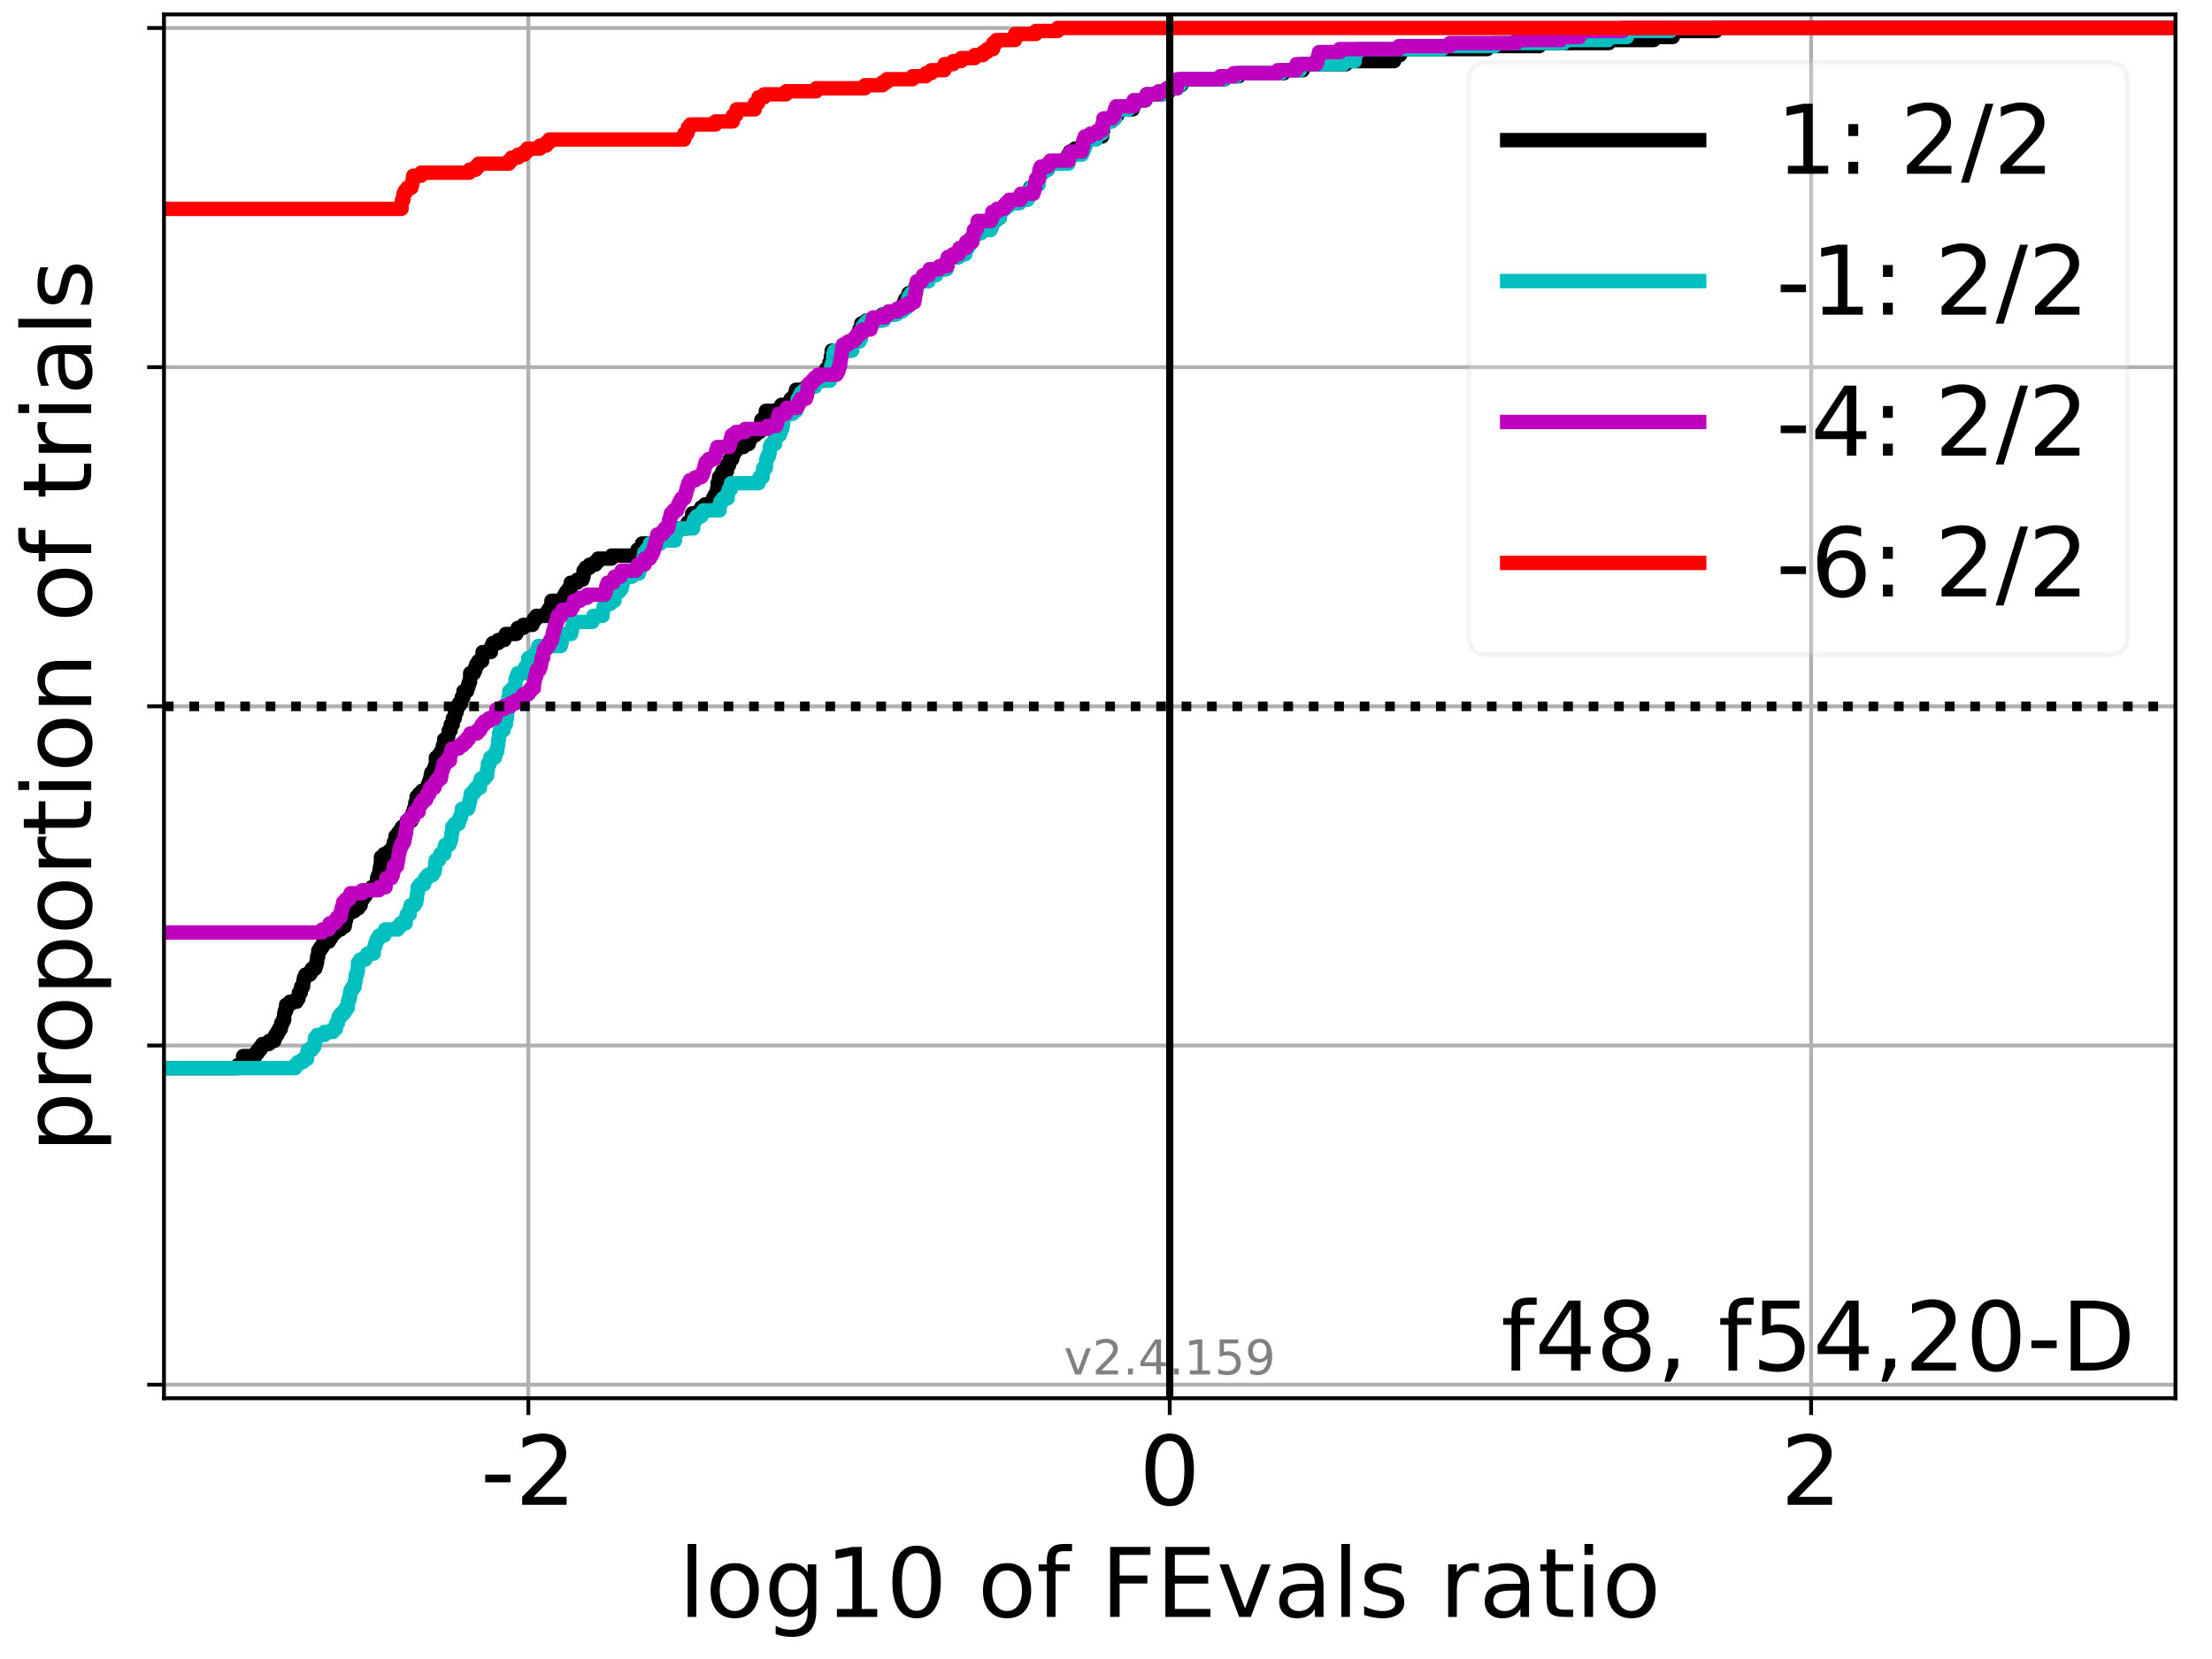 <?xml version="1.0" encoding="utf-8" standalone="no"?>
<!DOCTYPE svg PUBLIC "-//W3C//DTD SVG 1.1//EN"
  "http://www.w3.org/Graphics/SVG/1.1/DTD/svg11.dtd">
<!-- Created with matplotlib (https://matplotlib.org/) -->
<svg height="345.6pt" version="1.1" viewBox="0 0 460.8 345.6" width="460.8pt" xmlns="http://www.w3.org/2000/svg" xmlns:xlink="http://www.w3.org/1999/xlink">
 <defs>
  <style type="text/css">*{stroke-linecap:butt;stroke-linejoin:round;}</style>
 </defs>
 <g id="figure_1">
  <g id="patch_1">
   <path d="M 0 345.6 
L 460.8 345.6 
L 460.8 0 
L 0 0 
z
" style="fill:#ffffff;"/>
  </g>
  <g id="axes_1">
   <g id="patch_2">
    <path d="M 34.16 291.28 
L 453.192 291.28 
L 453.192 3 
L 34.16 3 
z
" style="fill:#ffffff;"/>
   </g>
   <g id="matplotlib.axis_1">
    <g id="xtick_1">
     <g id="line2d_1">
      <path clip-path="url(#p5f2a318819)" d="M 110.066 291.28 
L 110.066 3 
" style="fill:none;stroke:#b0b0b0;stroke-linecap:square;stroke-width:0.8;"/>
     </g>
     <g id="line2d_2">
      <defs>
       <path d="M 0 0 
L 0 3.5 
" id="m18c952c5c5" style="stroke:#000000;stroke-width:0.8;"/>
      </defs>
      <g>
       <use style="stroke:#000000;stroke-width:0.8;" x="110.066" xlink:href="#m18c952c5c5" y="291.28"/>
      </g>
     </g>
     <g id="text_1">
      <!-- -2 -->
      <g transform="translate(100.096 313.477)scale(0.2 -0.2)">
       <defs>
        <path d="M 4.891 31.391 
L 31.203 31.391 
L 31.203 23.391 
L 4.891 23.391 
z
" id="DejaVuSans-45"/>
        <path d="M 19.188 8.297 
L 53.609 8.297 
L 53.609 0 
L 7.328 0 
L 7.328 8.297 
Q 12.938 14.109 22.625 23.891 
Q 32.328 33.688 34.812 36.531 
Q 39.547 41.844 41.422 45.531 
Q 43.312 49.219 43.312 52.781 
Q 43.312 58.594 39.234 62.25 
Q 35.156 65.922 28.609 65.922 
Q 23.969 65.922 18.812 64.312 
Q 13.672 62.703 7.812 59.422 
L 7.812 69.391 
Q 13.766 71.781 18.938 73 
Q 24.125 74.219 28.422 74.219 
Q 39.75 74.219 46.484 68.547 
Q 53.219 62.891 53.219 53.422 
Q 53.219 48.922 51.531 44.891 
Q 49.859 40.875 45.406 35.406 
Q 44.188 33.984 37.641 27.219 
Q 31.109 20.453 19.188 8.297 
z
" id="DejaVuSans-50"/>
       </defs>
       <use xlink:href="#DejaVuSans-45"/>
       <use x="36.084" xlink:href="#DejaVuSans-50"/>
      </g>
     </g>
    </g>
    <g id="xtick_2">
     <g id="line2d_3">
      <path clip-path="url(#p5f2a318819)" d="M 243.676 291.28 
L 243.676 3 
" style="fill:none;stroke:#b0b0b0;stroke-linecap:square;stroke-width:0.8;"/>
     </g>
     <g id="line2d_4">
      <g>
       <use style="stroke:#000000;stroke-width:0.8;" x="243.676" xlink:href="#m18c952c5c5" y="291.28"/>
      </g>
     </g>
     <g id="text_2">
      <!-- 0 -->
      <g transform="translate(237.314 313.477)scale(0.2 -0.2)">
       <defs>
        <path d="M 31.781 66.406 
Q 24.172 66.406 20.328 58.906 
Q 16.5 51.422 16.5 36.375 
Q 16.5 21.391 20.328 13.891 
Q 24.172 6.391 31.781 6.391 
Q 39.453 6.391 43.281 13.891 
Q 47.125 21.391 47.125 36.375 
Q 47.125 51.422 43.281 58.906 
Q 39.453 66.406 31.781 66.406 
z
M 31.781 74.219 
Q 44.047 74.219 50.516 64.516 
Q 56.984 54.828 56.984 36.375 
Q 56.984 17.969 50.516 8.266 
Q 44.047 -1.422 31.781 -1.422 
Q 19.531 -1.422 13.062 8.266 
Q 6.594 17.969 6.594 36.375 
Q 6.594 54.828 13.062 64.516 
Q 19.531 74.219 31.781 74.219 
z
" id="DejaVuSans-48"/>
       </defs>
       <use xlink:href="#DejaVuSans-48"/>
      </g>
     </g>
    </g>
    <g id="xtick_3">
     <g id="line2d_5">
      <path clip-path="url(#p5f2a318819)" d="M 377.286 291.28 
L 377.286 3 
" style="fill:none;stroke:#b0b0b0;stroke-linecap:square;stroke-width:0.8;"/>
     </g>
     <g id="line2d_6">
      <g>
       <use style="stroke:#000000;stroke-width:0.8;" x="377.286" xlink:href="#m18c952c5c5" y="291.28"/>
      </g>
     </g>
     <g id="text_3">
      <!-- 2 -->
      <g transform="translate(370.923 313.477)scale(0.2 -0.2)">
       <use xlink:href="#DejaVuSans-50"/>
      </g>
     </g>
    </g>
    <g id="text_4">
     <!-- log10 of FEvals ratio -->
     <g transform="translate(141.371 336.833)scale(0.2 -0.2)">
      <defs>
       <path d="M 9.422 75.984 
L 18.406 75.984 
L 18.406 0 
L 9.422 0 
z
" id="DejaVuSans-108"/>
       <path d="M 30.609 48.391 
Q 23.391 48.391 19.188 42.75 
Q 14.984 37.109 14.984 27.297 
Q 14.984 17.484 19.156 11.844 
Q 23.344 6.203 30.609 6.203 
Q 37.797 6.203 41.984 11.859 
Q 46.188 17.531 46.188 27.297 
Q 46.188 37.016 41.984 42.703 
Q 37.797 48.391 30.609 48.391 
z
M 30.609 56 
Q 42.328 56 49.016 48.375 
Q 55.719 40.766 55.719 27.297 
Q 55.719 13.875 49.016 6.219 
Q 42.328 -1.422 30.609 -1.422 
Q 18.844 -1.422 12.172 6.219 
Q 5.516 13.875 5.516 27.297 
Q 5.516 40.766 12.172 48.375 
Q 18.844 56 30.609 56 
z
" id="DejaVuSans-111"/>
       <path d="M 45.406 27.984 
Q 45.406 37.75 41.375 43.109 
Q 37.359 48.484 30.078 48.484 
Q 22.859 48.484 18.828 43.109 
Q 14.797 37.75 14.797 27.984 
Q 14.797 18.266 18.828 12.891 
Q 22.859 7.516 30.078 7.516 
Q 37.359 7.516 41.375 12.891 
Q 45.406 18.266 45.406 27.984 
z
M 54.391 6.781 
Q 54.391 -7.172 48.188 -13.984 
Q 42 -20.797 29.203 -20.797 
Q 24.469 -20.797 20.266 -20.094 
Q 16.062 -19.391 12.109 -17.922 
L 12.109 -9.188 
Q 16.062 -11.328 19.922 -12.344 
Q 23.781 -13.375 27.781 -13.375 
Q 36.625 -13.375 41.016 -8.766 
Q 45.406 -4.156 45.406 5.172 
L 45.406 9.625 
Q 42.625 4.781 38.281 2.391 
Q 33.938 0 27.875 0 
Q 17.828 0 11.672 7.656 
Q 5.516 15.328 5.516 27.984 
Q 5.516 40.672 11.672 48.328 
Q 17.828 56 27.875 56 
Q 33.938 56 38.281 53.609 
Q 42.625 51.219 45.406 46.391 
L 45.406 54.688 
L 54.391 54.688 
z
" id="DejaVuSans-103"/>
       <path d="M 12.406 8.297 
L 28.516 8.297 
L 28.516 63.922 
L 10.984 60.406 
L 10.984 69.391 
L 28.422 72.906 
L 38.281 72.906 
L 38.281 8.297 
L 54.391 8.297 
L 54.391 0 
L 12.406 0 
z
" id="DejaVuSans-49"/>
       <path id="DejaVuSans-32"/>
       <path d="M 37.109 75.984 
L 37.109 68.5 
L 28.516 68.5 
Q 23.688 68.5 21.797 66.547 
Q 19.922 64.594 19.922 59.516 
L 19.922 54.688 
L 34.719 54.688 
L 34.719 47.703 
L 19.922 47.703 
L 19.922 0 
L 10.891 0 
L 10.891 47.703 
L 2.297 47.703 
L 2.297 54.688 
L 10.891 54.688 
L 10.891 58.5 
Q 10.891 67.625 15.141 71.797 
Q 19.391 75.984 28.609 75.984 
z
" id="DejaVuSans-102"/>
       <path d="M 9.812 72.906 
L 51.703 72.906 
L 51.703 64.594 
L 19.672 64.594 
L 19.672 43.109 
L 48.578 43.109 
L 48.578 34.812 
L 19.672 34.812 
L 19.672 0 
L 9.812 0 
z
" id="DejaVuSans-70"/>
       <path d="M 9.812 72.906 
L 55.906 72.906 
L 55.906 64.594 
L 19.672 64.594 
L 19.672 43.016 
L 54.391 43.016 
L 54.391 34.719 
L 19.672 34.719 
L 19.672 8.297 
L 56.781 8.297 
L 56.781 0 
L 9.812 0 
z
" id="DejaVuSans-69"/>
       <path d="M 2.984 54.688 
L 12.5 54.688 
L 29.594 8.797 
L 46.688 54.688 
L 56.203 54.688 
L 35.688 0 
L 23.484 0 
z
" id="DejaVuSans-118"/>
       <path d="M 34.281 27.484 
Q 23.391 27.484 19.188 25 
Q 14.984 22.516 14.984 16.5 
Q 14.984 11.719 18.141 8.906 
Q 21.297 6.109 26.703 6.109 
Q 34.188 6.109 38.703 11.406 
Q 43.219 16.703 43.219 25.484 
L 43.219 27.484 
z
M 52.203 31.203 
L 52.203 0 
L 43.219 0 
L 43.219 8.297 
Q 40.141 3.328 35.547 0.953 
Q 30.953 -1.422 24.312 -1.422 
Q 15.922 -1.422 10.953 3.297 
Q 6 8.016 6 15.922 
Q 6 25.141 12.172 29.828 
Q 18.359 34.516 30.609 34.516 
L 43.219 34.516 
L 43.219 35.406 
Q 43.219 41.609 39.141 45 
Q 35.062 48.391 27.688 48.391 
Q 23 48.391 18.547 47.266 
Q 14.109 46.141 10.016 43.891 
L 10.016 52.203 
Q 14.938 54.109 19.578 55.047 
Q 24.219 56 28.609 56 
Q 40.484 56 46.344 49.844 
Q 52.203 43.703 52.203 31.203 
z
" id="DejaVuSans-97"/>
       <path d="M 44.281 53.078 
L 44.281 44.578 
Q 40.484 46.531 36.375 47.5 
Q 32.281 48.484 27.875 48.484 
Q 21.188 48.484 17.844 46.438 
Q 14.5 44.391 14.5 40.281 
Q 14.5 37.156 16.891 35.375 
Q 19.281 33.594 26.516 31.984 
L 29.594 31.297 
Q 39.156 29.25 43.188 25.516 
Q 47.219 21.781 47.219 15.094 
Q 47.219 7.469 41.188 3.016 
Q 35.156 -1.422 24.609 -1.422 
Q 20.219 -1.422 15.453 -0.562 
Q 10.688 0.297 5.422 2 
L 5.422 11.281 
Q 10.406 8.688 15.234 7.391 
Q 20.062 6.109 24.812 6.109 
Q 31.156 6.109 34.562 8.281 
Q 37.984 10.453 37.984 14.406 
Q 37.984 18.062 35.516 20.016 
Q 33.062 21.969 24.703 23.781 
L 21.578 24.516 
Q 13.234 26.266 9.516 29.906 
Q 5.812 33.547 5.812 39.891 
Q 5.812 47.609 11.281 51.797 
Q 16.75 56 26.812 56 
Q 31.781 56 36.172 55.266 
Q 40.578 54.547 44.281 53.078 
z
" id="DejaVuSans-115"/>
       <path d="M 41.109 46.297 
Q 39.594 47.172 37.812 47.578 
Q 36.031 48 33.891 48 
Q 26.266 48 22.188 43.047 
Q 18.109 38.094 18.109 28.812 
L 18.109 0 
L 9.078 0 
L 9.078 54.688 
L 18.109 54.688 
L 18.109 46.188 
Q 20.953 51.172 25.484 53.578 
Q 30.031 56 36.531 56 
Q 37.453 56 38.578 55.875 
Q 39.703 55.766 41.062 55.516 
z
" id="DejaVuSans-114"/>
       <path d="M 18.312 70.219 
L 18.312 54.688 
L 36.812 54.688 
L 36.812 47.703 
L 18.312 47.703 
L 18.312 18.016 
Q 18.312 11.328 20.141 9.422 
Q 21.969 7.516 27.594 7.516 
L 36.812 7.516 
L 36.812 0 
L 27.594 0 
Q 17.188 0 13.234 3.875 
Q 9.281 7.766 9.281 18.016 
L 9.281 47.703 
L 2.688 47.703 
L 2.688 54.688 
L 9.281 54.688 
L 9.281 70.219 
z
" id="DejaVuSans-116"/>
       <path d="M 9.422 54.688 
L 18.406 54.688 
L 18.406 0 
L 9.422 0 
z
M 9.422 75.984 
L 18.406 75.984 
L 18.406 64.594 
L 9.422 64.594 
z
" id="DejaVuSans-105"/>
      </defs>
      <use xlink:href="#DejaVuSans-108"/>
      <use x="27.783" xlink:href="#DejaVuSans-111"/>
      <use x="88.965" xlink:href="#DejaVuSans-103"/>
      <use x="152.441" xlink:href="#DejaVuSans-49"/>
      <use x="216.064" xlink:href="#DejaVuSans-48"/>
      <use x="279.688" xlink:href="#DejaVuSans-32"/>
      <use x="311.475" xlink:href="#DejaVuSans-111"/>
      <use x="372.656" xlink:href="#DejaVuSans-102"/>
      <use x="407.861" xlink:href="#DejaVuSans-32"/>
      <use x="439.648" xlink:href="#DejaVuSans-70"/>
      <use x="497.168" xlink:href="#DejaVuSans-69"/>
      <use x="560.352" xlink:href="#DejaVuSans-118"/>
      <use x="619.531" xlink:href="#DejaVuSans-97"/>
      <use x="680.811" xlink:href="#DejaVuSans-108"/>
      <use x="708.594" xlink:href="#DejaVuSans-115"/>
      <use x="760.693" xlink:href="#DejaVuSans-32"/>
      <use x="792.48" xlink:href="#DejaVuSans-114"/>
      <use x="833.594" xlink:href="#DejaVuSans-97"/>
      <use x="894.873" xlink:href="#DejaVuSans-116"/>
      <use x="934.082" xlink:href="#DejaVuSans-105"/>
      <use x="961.865" xlink:href="#DejaVuSans-111"/>
     </g>
    </g>
   </g>
   <g id="matplotlib.axis_2">
    <g id="ytick_1">
     <g id="line2d_7">
      <path clip-path="url(#p5f2a318819)" d="M 34.16 288.454 
L 453.192 288.454 
" style="fill:none;stroke:#b0b0b0;stroke-linecap:square;stroke-width:0.8;"/>
     </g>
     <g id="line2d_8">
      <defs>
       <path d="M 0 0 
L -3.5 0 
" id="m22d2d69d97" style="stroke:#000000;stroke-width:0.8;"/>
      </defs>
      <g>
       <use style="stroke:#000000;stroke-width:0.8;" x="34.16" xlink:href="#m22d2d69d97" y="288.454"/>
      </g>
     </g>
    </g>
    <g id="ytick_2">
     <g id="line2d_9">
      <path clip-path="url(#p5f2a318819)" d="M 34.16 217.797 
L 453.192 217.797 
" style="fill:none;stroke:#b0b0b0;stroke-linecap:square;stroke-width:0.8;"/>
     </g>
     <g id="line2d_10">
      <g>
       <use style="stroke:#000000;stroke-width:0.8;" x="34.16" xlink:href="#m22d2d69d97" y="217.797"/>
      </g>
     </g>
    </g>
    <g id="ytick_3">
     <g id="line2d_11">
      <path clip-path="url(#p5f2a318819)" d="M 34.16 147.14 
L 453.192 147.14 
" style="fill:none;stroke:#b0b0b0;stroke-linecap:square;stroke-width:0.8;"/>
     </g>
     <g id="line2d_12">
      <g>
       <use style="stroke:#000000;stroke-width:0.8;" x="34.16" xlink:href="#m22d2d69d97" y="147.14"/>
      </g>
     </g>
    </g>
    <g id="ytick_4">
     <g id="line2d_13">
      <path clip-path="url(#p5f2a318819)" d="M 34.16 76.483 
L 453.192 76.483 
" style="fill:none;stroke:#b0b0b0;stroke-linecap:square;stroke-width:0.8;"/>
     </g>
     <g id="line2d_14">
      <g>
       <use style="stroke:#000000;stroke-width:0.8;" x="34.16" xlink:href="#m22d2d69d97" y="76.483"/>
      </g>
     </g>
    </g>
    <g id="ytick_5">
     <g id="line2d_15">
      <path clip-path="url(#p5f2a318819)" d="M 34.16 5.826 
L 453.192 5.826 
" style="fill:none;stroke:#b0b0b0;stroke-linecap:square;stroke-width:0.8;"/>
     </g>
     <g id="line2d_16">
      <g>
       <use style="stroke:#000000;stroke-width:0.8;" x="34.16" xlink:href="#m22d2d69d97" y="5.826"/>
      </g>
     </g>
    </g>
    <g id="text_5">
     <!-- proportion of trials -->
     <g transform="translate(19.001 240.146)rotate(-90)scale(0.2 -0.2)">
      <defs>
       <path d="M 18.109 8.203 
L 18.109 -20.797 
L 9.078 -20.797 
L 9.078 54.688 
L 18.109 54.688 
L 18.109 46.391 
Q 20.953 51.266 25.266 53.625 
Q 29.594 56 35.594 56 
Q 45.562 56 51.781 48.094 
Q 58.016 40.188 58.016 27.297 
Q 58.016 14.406 51.781 6.484 
Q 45.562 -1.422 35.594 -1.422 
Q 29.594 -1.422 25.266 0.953 
Q 20.953 3.328 18.109 8.203 
z
M 48.688 27.297 
Q 48.688 37.203 44.609 42.844 
Q 40.531 48.484 33.406 48.484 
Q 26.266 48.484 22.188 42.844 
Q 18.109 37.203 18.109 27.297 
Q 18.109 17.391 22.188 11.75 
Q 26.266 6.109 33.406 6.109 
Q 40.531 6.109 44.609 11.75 
Q 48.688 17.391 48.688 27.297 
z
" id="DejaVuSans-112"/>
       <path d="M 54.891 33.016 
L 54.891 0 
L 45.906 0 
L 45.906 32.719 
Q 45.906 40.484 42.875 44.328 
Q 39.844 48.188 33.797 48.188 
Q 26.516 48.188 22.312 43.547 
Q 18.109 38.922 18.109 30.906 
L 18.109 0 
L 9.078 0 
L 9.078 54.688 
L 18.109 54.688 
L 18.109 46.188 
Q 21.344 51.125 25.703 53.562 
Q 30.078 56 35.797 56 
Q 45.219 56 50.047 50.172 
Q 54.891 44.344 54.891 33.016 
z
" id="DejaVuSans-110"/>
      </defs>
      <use xlink:href="#DejaVuSans-112"/>
      <use x="63.477" xlink:href="#DejaVuSans-114"/>
      <use x="102.34" xlink:href="#DejaVuSans-111"/>
      <use x="163.521" xlink:href="#DejaVuSans-112"/>
      <use x="226.998" xlink:href="#DejaVuSans-111"/>
      <use x="288.18" xlink:href="#DejaVuSans-114"/>
      <use x="329.293" xlink:href="#DejaVuSans-116"/>
      <use x="368.502" xlink:href="#DejaVuSans-105"/>
      <use x="396.285" xlink:href="#DejaVuSans-111"/>
      <use x="457.467" xlink:href="#DejaVuSans-110"/>
      <use x="520.846" xlink:href="#DejaVuSans-32"/>
      <use x="552.633" xlink:href="#DejaVuSans-111"/>
      <use x="613.814" xlink:href="#DejaVuSans-102"/>
      <use x="649.02" xlink:href="#DejaVuSans-32"/>
      <use x="680.807" xlink:href="#DejaVuSans-116"/>
      <use x="720.016" xlink:href="#DejaVuSans-114"/>
      <use x="761.129" xlink:href="#DejaVuSans-105"/>
      <use x="788.912" xlink:href="#DejaVuSans-97"/>
      <use x="850.191" xlink:href="#DejaVuSans-108"/>
      <use x="877.975" xlink:href="#DejaVuSans-115"/>
     </g>
    </g>
   </g>
   <g id="line2d_17">
    <path clip-path="url(#p5f2a318819)" d="M 34.16 222.507 
L 49.556 222.507 
L 49.556 221.879 
L 50.382 221.879 
L 50.382 221.251 
L 50.651 221.251 
L 50.651 219.995 
L 53.221 219.995 
L 53.221 219.367 
L 53.708 219.367 
L 53.708 218.739 
L 54.188 218.739 
L 54.188 218.111 
L 54.66 218.111 
L 54.66 217.483 
L 56.031 217.483 
L 56.031 216.855 
L 57.125 216.855 
L 57.125 216.227 
L 57.34 216.227 
L 57.34 215.599 
L 57.763 215.599 
L 57.763 214.971 
L 58.101 214.971 
L 58.101 214.343 
L 58.503 214.343 
L 58.592 213.086 
L 58.926 213.086 
L 58.926 212.458 
L 59.196 212.458 
L 59.196 211.202 
L 59.328 211.202 
L 59.328 210.574 
L 59.597 210.574 
L 59.597 209.318 
L 60.375 209.318 
L 60.375 208.69 
L 61.765 208.69 
L 61.765 208.062 
L 62.167 208.062 
L 62.253 206.806 
L 62.654 206.806 
L 62.732 205.55 
L 63.134 205.55 
L 63.204 204.294 
L 63.335 204.294 
L 63.335 203.665 
L 63.606 203.665 
L 63.606 203.037 
L 64.575 203.037 
L 64.575 202.409 
L 64.977 202.409 
L 64.977 201.781 
L 65.67 201.781 
L 65.67 201.153 
L 65.884 201.153 
L 65.884 200.525 
L 66.048 200.525 
L 66.072 199.269 
L 66.286 199.269 
L 66.307 198.013 
L 66.709 198.013 
L 66.709 197.385 
L 67.136 197.385 
L 67.136 196.757 
L 67.538 196.757 
L 67.538 196.129 
L 68.529 196.129 
L 68.529 195.501 
L 68.919 195.501 
L 68.919 194.873 
L 69.321 194.873 
L 69.321 194.245 
L 69.966 194.245 
L 69.966 193.617 
L 70.981 193.617 
L 70.981 192.988 
L 71.806 192.988 
L 71.894 191.732 
L 72.076 191.732 
L 72.076 190.476 
L 72.679 190.476 
L 72.679 189.848 
L 73.777 189.848 
L 73.777 189.22 
L 74.645 189.22 
L 74.645 188.592 
L 75.133 188.592 
L 75.161 187.336 
L 75.612 187.336 
L 75.612 186.708 
L 76.084 186.708 
L 76.084 186.08 
L 76.49 186.08 
L 76.49 185.452 
L 77.455 185.452 
L 77.455 184.824 
L 78.257 184.824 
L 78.257 184.196 
L 78.525 184.196 
L 78.55 182.939 
L 78.764 182.939 
L 78.764 182.311 
L 78.972 182.311 
L 79.082 181.055 
L 79.188 181.055 
L 79.188 180.427 
L 79.352 180.427 
L 79.361 178.543 
L 80.017 178.543 
L 80.017 177.915 
L 81.034 177.915 
L 81.034 177.287 
L 81.8 177.287 
L 81.8 176.659 
L 81.921 176.659 
L 81.921 176.031 
L 82.074 176.031 
L 82.074 175.403 
L 82.336 175.403 
L 82.409 174.147 
L 82.888 174.147 
L 82.888 173.519 
L 83.36 173.519 
L 83.36 172.891 
L 83.747 172.891 
L 83.747 172.262 
L 84.555 172.262 
L 84.555 171.634 
L 84.731 171.634 
L 84.731 171.006 
L 85.694 171.006 
L 85.694 170.378 
L 85.826 170.378 
L 85.826 169.75 
L 86.04 169.75 
L 86.04 169.122 
L 86.228 169.122 
L 86.228 168.494 
L 86.464 168.494 
L 86.519 167.238 
L 86.789 167.238 
L 86.789 165.982 
L 87.293 165.982 
L 87.293 165.354 
L 87.92 165.354 
L 87.92 164.726 
L 89.076 164.726 
L 89.119 163.47 
L 89.358 163.47 
L 89.358 162.842 
L 89.593 162.842 
L 89.593 162.213 
L 89.712 162.213 
L 89.712 161.585 
L 89.846 161.585 
L 89.846 160.957 
L 90.325 160.957 
L 90.325 160.329 
L 90.537 160.329 
L 90.537 159.701 
L 90.797 159.701 
L 90.807 157.817 
L 91.44 157.817 
L 91.44 157.189 
L 91.832 157.189 
L 91.832 156.561 
L 92.168 156.561 
L 92.265 155.305 
L 92.535 155.305 
L 92.535 154.049 
L 93.263 154.049 
L 93.263 153.421 
L 93.376 153.421 
L 93.477 152.164 
L 93.863 152.164 
L 93.901 150.908 
L 94.313 150.908 
L 94.343 149.652 
L 94.73 149.652 
L 94.815 148.396 
L 95.104 148.396 
L 95.104 147.768 
L 95.234 147.768 
L 95.234 147.14 
L 95.592 147.14 
L 95.592 146.512 
L 96.071 146.512 
L 96.071 145.884 
L 96.186 145.884 
L 96.186 145.256 
L 96.513 145.256 
L 96.543 144 
L 97.281 144 
L 97.281 143.372 
L 97.495 143.372 
L 97.495 142.744 
L 97.678 142.744 
L 97.678 142.116 
L 97.914 142.116 
L 97.947 140.231 
L 98.747 140.231 
L 98.747 139.603 
L 99.009 139.603 
L 99.009 138.975 
L 99.223 138.975 
L 99.223 138.347 
L 99.647 138.347 
L 99.647 137.719 
L 100.429 137.719 
L 100.53 135.835 
L 102.259 135.835 
L 102.363 134.579 
L 102.653 134.579 
L 102.653 133.951 
L 103.793 133.951 
L 103.793 133.323 
L 105.076 133.323 
L 105.076 132.695 
L 105.367 132.695 
L 105.367 132.067 
L 107.557 132.067 
L 107.557 131.438 
L 107.848 131.438 
L 107.848 130.81 
L 109.005 130.81 
L 109.005 130.182 
L 110.922 130.182 
L 110.922 129.554 
L 111.212 129.554 
L 111.212 128.926 
L 111.719 128.926 
L 111.719 128.298 
L 113.786 128.298 
L 113.786 127.67 
L 114.2 127.67 
L 114.2 127.042 
L 114.611 127.042 
L 114.611 126.414 
L 114.881 126.414 
L 114.881 125.158 
L 117.45 125.158 
L 117.45 124.53 
L 117.564 124.53 
L 117.564 123.902 
L 117.938 123.902 
L 117.938 123.274 
L 118.418 123.274 
L 118.418 122.646 
L 118.847 122.646 
L 118.889 121.389 
L 120.26 121.389 
L 120.26 120.761 
L 121.355 120.761 
L 121.355 120.133 
L 121.56 120.133 
L 121.569 118.877 
L 121.993 118.877 
L 121.993 118.249 
L 122.822 118.249 
L 122.822 117.621 
L 124.041 117.621 
L 124.041 116.993 
L 124.605 116.993 
L 124.605 116.365 
L 127.406 116.365 
L 127.406 115.737 
L 132.501 115.737 
L 132.501 115.109 
L 132.814 115.109 
L 132.814 114.481 
L 133.733 114.481 
L 133.758 113.225 
L 137.127 113.225 
L 137.127 112.597 
L 139.132 112.597 
L 139.132 111.969 
L 139.445 111.969 
L 139.445 111.341 
L 140.364 111.341 
L 140.39 110.084 
L 142.943 110.084 
L 142.943 109.456 
L 143.256 109.456 
L 143.256 108.828 
L 144.17 108.828 
L 144.201 106.944 
L 145.671 106.944 
L 145.671 106.316 
L 146.073 106.316 
L 146.073 105.688 
L 146.883 105.688 
L 146.883 105.06 
L 148.392 105.06 
L 148.392 104.432 
L 148.527 104.432 
L 148.527 103.804 
L 148.84 103.804 
L 148.84 103.176 
L 149.217 103.176 
L 149.217 102.548 
L 149.365 102.548 
L 149.365 101.92 
L 149.487 101.92 
L 149.487 100.663 
L 149.759 100.663 
L 149.784 99.407 
L 150.2 99.407 
L 150.2 98.779 
L 150.513 98.779 
L 150.513 98.151 
L 151.432 98.151 
L 151.457 96.895 
L 151.888 96.895 
L 151.888 96.267 
L 152.056 96.267 
L 152.056 95.639 
L 152.544 95.639 
L 152.544 95.011 
L 152.729 95.011 
L 152.729 94.383 
L 153.023 94.383 
L 153.023 93.755 
L 153.495 93.755 
L 153.495 93.127 
L 154.866 93.127 
L 154.866 92.499 
L 155.961 92.499 
L 155.961 91.871 
L 156.175 91.871 
L 156.175 91.243 
L 156.598 91.243 
L 156.598 90.615 
L 157.427 90.615 
L 157.427 89.986 
L 158.285 89.986 
L 158.285 89.358 
L 158.519 89.358 
L 158.598 87.474 
L 159.21 87.474 
L 159.21 86.846 
L 159.517 86.846 
L 159.542 85.59 
L 162.33 85.59 
L 162.33 84.962 
L 162.771 84.962 
L 162.771 84.334 
L 164.4 84.334 
L 164.4 83.706 
L 164.713 83.706 
L 164.713 83.078 
L 165.632 83.078 
L 165.658 81.822 
L 165.827 81.822 
L 165.827 81.194 
L 167.914 81.194 
L 167.914 80.566 
L 169.403 80.566 
L 169.403 79.937 
L 169.587 79.937 
L 169.587 79.309 
L 171.529 79.309 
L 171.529 78.681 
L 171.82 78.681 
L 171.842 77.425 
L 172.133 77.425 
L 172.133 76.797 
L 172.761 76.797 
L 172.786 75.541 
L 173.052 75.541 
L 173.077 74.285 
L 173.214 74.285 
L 173.264 73.029 
L 177.232 73.029 
L 177.282 71.773 
L 177.672 71.773 
L 177.672 71.145 
L 178.172 71.145 
L 178.172 70.517 
L 178.485 70.517 
L 178.485 69.888 
L 178.797 69.888 
L 178.797 69.26 
L 179.01 69.26 
L 179.01 68.632 
L 179.404 68.632 
L 179.429 67.376 
L 180.47 67.376 
L 180.47 66.748 
L 183.787 66.748 
L 183.864 65.492 
L 186.6 65.492 
L 186.6 64.864 
L 187.675 64.864 
L 187.675 64.236 
L 188.013 64.236 
L 188.013 63.608 
L 188.326 63.608 
L 188.326 62.98 
L 188.555 62.98 
L 188.555 62.352 
L 189.245 62.352 
L 189.27 61.096 
L 190.555 61.096 
L 190.637 59.84 
L 190.916 59.84 
L 190.916 59.211 
L 191.206 59.211 
L 191.206 58.583 
L 193.231 58.583 
L 193.258 57.327 
L 194.671 57.327 
L 194.671 56.699 
L 194.931 56.699 
L 194.931 56.071 
L 197.042 56.071 
L 197.042 55.443 
L 197.187 55.443 
L 197.268 54.187 
L 197.558 54.187 
L 197.558 53.559 
L 199.577 53.559 
L 199.577 52.931 
L 200.998 52.931 
L 201.079 51.675 
L 201.356 51.675 
L 201.356 51.047 
L 201.799 51.047 
L 201.799 50.419 
L 202.09 50.419 
L 202.09 49.791 
L 202.626 49.791 
L 202.626 49.162 
L 203.016 49.162 
L 203.016 48.534 
L 204.299 48.534 
L 204.299 47.906 
L 206.209 47.906 
L 206.209 47.278 
L 206.581 47.278 
L 206.663 46.022 
L 207.4 46.022 
L 207.4 45.394 
L 208.254 45.394 
L 208.336 44.138 
L 208.442 44.138 
L 208.442 43.51 
L 209.132 43.51 
L 209.132 42.882 
L 210.02 42.882 
L 210.02 42.254 
L 212.384 42.254 
L 212.384 41.626 
L 213.336 41.626 
L 213.336 40.998 
L 213.649 40.998 
L 213.649 40.37 
L 214.569 40.37 
L 214.594 39.114 
L 215.603 39.114 
L 215.603 38.485 
L 216.26 38.485 
L 216.339 37.229 
L 216.421 37.229 
L 216.421 36.601 
L 216.551 36.601 
L 216.551 35.973 
L 217.276 35.973 
L 217.276 35.345 
L 218.283 35.345 
L 218.283 34.717 
L 218.499 34.717 
L 218.499 34.089 
L 221.243 34.089 
L 221.243 33.461 
L 222.455 33.461 
L 222.536 32.205 
L 222.903 32.205 
L 222.903 31.577 
L 223.957 31.577 
L 223.957 30.949 
L 225.361 30.949 
L 225.361 30.321 
L 225.628 30.321 
L 225.628 29.693 
L 225.919 29.693 
L 225.919 29.065 
L 226.438 29.065 
L 226.438 28.436 
L 229.583 28.436 
L 229.665 27.18 
L 229.803 27.18 
L 229.874 25.924 
L 229.955 25.924 
L 229.955 25.296 
L 231.477 25.296 
L 231.477 24.668 
L 232.271 24.668 
L 232.271 24.04 
L 232.723 24.04 
L 232.744 22.784 
L 235.962 22.784 
L 235.962 22.156 
L 236.226 22.156 
L 236.307 20.9 
L 238.605 20.9 
L 238.605 20.272 
L 238.896 20.272 
L 238.896 19.644 
L 242.112 19.644 
L 242.112 19.016 
L 243.607 19.016 
L 243.607 18.387 
L 245.248 18.387 
L 245.248 17.759 
L 246.067 17.759 
L 246.149 16.503 
L 255.089 16.503 
L 255.089 15.875 
L 258.068 15.875 
L 258.068 15.247 
L 267.435 15.247 
L 267.435 14.619 
L 271.391 14.619 
L 271.472 13.363 
L 280.413 13.363 
L 280.413 12.735 
L 290.41 12.735 
L 290.41 12.107 
L 290.723 12.107 
L 290.723 11.479 
L 291.642 11.479 
L 291.667 10.223 
L 309.797 10.223 
L 309.797 9.595 
L 320.68 9.595 
L 320.68 8.967 
L 335.141 8.967 
L 335.141 8.339 
L 344.509 8.339 
L 344.509 7.71 
L 348.464 7.71 
L 348.546 6.454 
L 357.486 6.454 
L 357.486 5.826 
L 453.192 5.826 
L 453.192 5.826 
" style="fill:none;stroke:#000000;stroke-linecap:square;stroke-width:3;"/>
   </g>
   <g id="line2d_18">
    <path clip-path="url(#p5f2a318819)" style="fill:none;stroke:#000000;stroke-linecap:square;stroke-width:3;"/>
   </g>
   <g id="line2d_19">
    <path clip-path="url(#p5f2a318819)" d="M 34.16 222.507 
L 61.483 222.507 
L 61.483 221.879 
L 62.032 221.879 
L 62.032 221.251 
L 63.1 221.251 
L 63.1 220.623 
L 63.961 220.623 
L 63.961 219.367 
L 64.13 219.367 
L 64.13 218.739 
L 64.962 218.739 
L 64.962 218.111 
L 65.449 218.111 
L 65.449 217.483 
L 65.61 217.483 
L 65.61 216.227 
L 66.087 216.227 
L 66.087 215.599 
L 67.622 215.599 
L 67.622 214.971 
L 69.364 214.971 
L 69.364 214.343 
L 69.979 214.343 
L 70.06 213.086 
L 70.411 213.086 
L 70.411 212.458 
L 70.528 212.458 
L 70.528 211.83 
L 70.96 211.83 
L 70.96 211.202 
L 71.596 211.202 
L 71.596 210.574 
L 72.028 210.574 
L 72.028 209.946 
L 72.457 209.946 
L 72.457 208.69 
L 72.626 208.69 
L 72.626 208.062 
L 72.889 208.062 
L 72.889 206.806 
L 73.058 206.806 
L 73.058 206.178 
L 73.457 206.178 
L 73.457 205.55 
L 73.89 205.55 
L 73.945 204.294 
L 74.106 204.294 
L 74.106 203.037 
L 74.377 203.037 
L 74.377 202.409 
L 74.538 202.409 
L 74.583 200.525 
L 75.015 200.525 
L 75.015 199.897 
L 76.118 199.897 
L 76.118 199.269 
L 76.551 199.269 
L 76.551 198.641 
L 77.859 198.641 
L 77.935 197.385 
L 78.106 197.385 
L 78.106 196.757 
L 78.292 196.757 
L 78.292 196.129 
L 78.555 196.129 
L 78.555 195.501 
L 78.988 195.501 
L 78.988 194.873 
L 80.085 194.873 
L 80.085 194.245 
L 80.244 194.245 
L 80.244 193.617 
L 82.883 193.617 
L 82.883 192.988 
L 83.432 192.988 
L 83.432 192.36 
L 84.501 192.36 
L 84.569 191.104 
L 84.74 191.104 
L 84.74 190.476 
L 85.362 190.476 
L 85.362 189.22 
L 85.531 189.22 
L 85.531 188.592 
L 86.362 188.592 
L 86.362 187.964 
L 86.719 187.964 
L 86.719 187.336 
L 86.85 187.336 
L 86.878 186.08 
L 87.01 186.08 
L 87.01 184.824 
L 87.487 184.824 
L 87.487 184.196 
L 88.355 184.196 
L 88.355 183.568 
L 88.526 183.568 
L 88.526 182.939 
L 89.023 182.939 
L 89.023 182.311 
L 90.084 182.311 
L 90.084 181.683 
L 90.505 181.683 
L 90.505 181.055 
L 90.633 181.055 
L 90.664 179.799 
L 90.764 179.799 
L 90.764 179.171 
L 91.46 179.171 
L 91.46 178.543 
L 91.701 178.543 
L 91.701 177.915 
L 92.562 177.915 
L 92.562 176.659 
L 92.731 176.659 
L 92.731 176.031 
L 93.562 176.031 
L 93.562 175.403 
L 93.852 175.403 
L 93.852 174.775 
L 94.023 174.775 
L 94.05 173.519 
L 94.211 173.519 
L 94.211 172.262 
L 94.688 172.262 
L 94.688 171.634 
L 95.543 171.634 
L 95.543 171.006 
L 95.714 171.006 
L 95.714 170.378 
L 96.002 170.378 
L 96.002 169.75 
L 96.161 169.75 
L 96.223 168.494 
L 97.514 168.494 
L 97.514 167.866 
L 97.693 167.866 
L 97.693 167.238 
L 97.852 167.238 
L 97.852 166.61 
L 97.964 166.61 
L 98.063 165.354 
L 98.66 165.354 
L 98.66 164.726 
L 99.131 164.726 
L 99.131 164.098 
L 99.992 164.098 
L 99.992 162.842 
L 100.161 162.842 
L 100.161 162.213 
L 100.993 162.213 
L 100.993 161.585 
L 101.479 161.585 
L 101.48 160.329 
L 101.641 160.329 
L 101.641 159.073 
L 102.028 159.073 
L 102.118 157.817 
L 103.096 157.817 
L 103.096 157.189 
L 103.263 157.189 
L 103.263 156.561 
L 103.59 156.561 
L 103.653 155.305 
L 103.761 155.305 
L 103.812 154.049 
L 103.957 154.049 
L 103.957 152.793 
L 104.126 152.793 
L 104.126 152.164 
L 104.88 152.164 
L 104.958 150.908 
L 105.395 150.908 
L 105.445 149.652 
L 105.606 149.652 
L 105.606 148.396 
L 105.74 148.396 
L 105.741 146.512 
L 105.899 146.512 
L 105.91 145.256 
L 106.083 145.256 
L 106.091 144 
L 106.742 144 
L 106.742 143.372 
L 107.229 143.372 
L 107.229 142.744 
L 107.39 142.744 
L 107.39 141.487 
L 107.618 141.487 
L 107.618 140.859 
L 107.867 140.859 
L 107.867 140.231 
L 109.36 140.231 
L 109.403 138.975 
L 109.81 138.975 
L 109.81 138.347 
L 109.981 138.347 
L 110.055 137.091 
L 111.144 137.091 
L 111.144 136.463 
L 111.84 136.463 
L 111.84 135.835 
L 111.96 135.835 
L 111.96 135.207 
L 112.119 135.207 
L 112.119 134.579 
L 116.821 134.579 
L 116.821 133.951 
L 116.992 133.951 
L 116.992 133.323 
L 117.114 133.323 
L 117.114 132.695 
L 117.285 132.695 
L 117.285 132.067 
L 118.971 132.067 
L 118.971 131.438 
L 119.13 131.438 
L 119.13 130.81 
L 119.264 130.81 
L 119.264 130.182 
L 119.423 130.182 
L 119.423 129.554 
L 123.42 129.554 
L 123.42 128.926 
L 123.591 128.926 
L 123.591 128.298 
L 125.532 128.298 
L 125.57 127.042 
L 125.729 127.042 
L 125.729 126.414 
L 126.081 126.414 
L 126.081 125.786 
L 127.149 125.786 
L 127.149 125.158 
L 128.01 125.158 
L 128.01 123.902 
L 128.179 123.902 
L 128.179 123.274 
L 129.01 123.274 
L 129.01 122.646 
L 129.498 122.646 
L 129.498 122.018 
L 129.659 122.018 
L 129.659 120.761 
L 130.136 120.761 
L 130.136 120.133 
L 131.671 120.133 
L 131.671 119.505 
L 133.081 119.505 
L 133.081 118.877 
L 133.252 118.877 
L 133.252 118.249 
L 133.412 118.249 
L 133.412 117.621 
L 133.984 117.621 
L 133.984 116.365 
L 134.108 116.365 
L 134.207 115.109 
L 134.672 115.109 
L 134.672 114.481 
L 135.231 114.481 
L 135.231 113.853 
L 135.39 113.853 
L 135.39 113.225 
L 137.577 113.225 
L 137.577 112.597 
L 140.618 112.597 
L 140.618 111.341 
L 140.841 111.341 
L 140.841 110.712 
L 141.306 110.712 
L 141.306 110.084 
L 144.404 110.084 
L 144.404 108.828 
L 144.627 108.828 
L 144.627 108.2 
L 145.092 108.2 
L 145.092 107.572 
L 146.073 107.572 
L 146.073 106.944 
L 146.506 106.944 
L 146.506 106.316 
L 149.901 106.316 
L 149.901 105.06 
L 150.124 105.06 
L 150.124 104.432 
L 150.589 104.432 
L 150.589 103.804 
L 151.592 103.804 
L 151.592 102.548 
L 151.815 102.548 
L 151.815 101.92 
L 152.239 101.92 
L 152.28 100.663 
L 158.038 100.663 
L 158.038 100.035 
L 158.209 100.035 
L 158.209 99.407 
L 158.873 99.407 
L 158.983 97.523 
L 159.532 97.523 
L 159.639 95.639 
L 159.862 95.639 
L 159.862 95.011 
L 160.188 95.011 
L 160.188 94.383 
L 160.328 94.383 
L 160.347 93.127 
L 160.6 93.127 
L 160.6 92.499 
L 161.461 92.499 
L 161.461 91.243 
L 161.63 91.243 
L 161.63 90.615 
L 162.462 90.615 
L 162.462 89.986 
L 162.659 89.986 
L 162.659 89.358 
L 162.949 89.358 
L 162.949 88.73 
L 163.11 88.73 
L 163.144 86.846 
L 163.587 86.846 
L 163.587 86.218 
L 165.122 86.218 
L 165.122 85.59 
L 165.859 85.59 
L 165.859 84.334 
L 166.082 84.334 
L 166.178 83.078 
L 166.547 83.078 
L 166.547 82.45 
L 166.864 82.45 
L 166.864 81.822 
L 167.56 81.822 
L 167.56 81.194 
L 168.156 81.194 
L 168.156 80.566 
L 169.778 80.566 
L 169.847 79.309 
L 172.87 79.309 
L 172.87 78.053 
L 173.093 78.053 
L 173.163 76.169 
L 173.386 76.169 
L 173.386 75.541 
L 173.558 75.541 
L 173.608 73.657 
L 173.851 73.657 
L 173.851 73.029 
L 177.529 73.029 
L 177.573 71.773 
L 177.895 71.773 
L 177.895 71.145 
L 179.061 71.145 
L 179.061 70.517 
L 179.358 70.517 
L 179.358 69.888 
L 179.469 69.888 
L 179.469 68.632 
L 179.692 68.632 
L 179.692 68.004 
L 180.157 68.004 
L 180.157 67.376 
L 180.752 67.376 
L 180.752 66.748 
L 184.114 66.748 
L 184.163 65.492 
L 186.781 65.492 
L 186.781 64.864 
L 187.949 64.864 
L 187.949 64.236 
L 188.8 64.236 
L 188.8 63.608 
L 189.13 63.608 
L 189.13 62.352 
L 189.353 62.352 
L 189.353 61.724 
L 189.819 61.724 
L 189.819 61.096 
L 190.686 61.096 
L 190.7 59.84 
L 191.125 59.84 
L 191.125 59.211 
L 191.418 59.211 
L 191.418 58.583 
L 193.415 58.583 
L 193.446 57.327 
L 195.019 57.327 
L 195.019 56.699 
L 195.137 56.699 
L 195.137 56.071 
L 197.202 56.071 
L 197.202 55.443 
L 197.32 55.443 
L 197.334 54.187 
L 197.724 54.187 
L 197.724 53.559 
L 199.745 53.559 
L 199.745 52.931 
L 201.106 52.931 
L 201.121 51.675 
L 201.626 51.675 
L 201.626 51.047 
L 202.03 51.047 
L 202.03 50.419 
L 202.323 50.419 
L 202.323 49.791 
L 202.699 49.791 
L 202.699 49.162 
L 203.184 49.162 
L 203.184 48.534 
L 204.39 48.534 
L 204.39 47.906 
L 206.379 47.906 
L 206.379 47.278 
L 206.603 47.278 
L 206.618 46.022 
L 207.386 46.022 
L 207.386 45.394 
L 208.295 45.394 
L 208.309 44.138 
L 208.629 44.138 
L 208.629 43.51 
L 209.404 43.51 
L 209.404 42.882 
L 210.165 42.882 
L 210.165 42.254 
L 212.437 42.254 
L 212.437 41.626 
L 214.087 41.626 
L 214.087 40.37 
L 214.31 40.37 
L 214.31 39.742 
L 214.775 39.742 
L 214.775 39.114 
L 215.663 39.114 
L 215.663 38.485 
L 216.342 38.485 
L 216.415 36.601 
L 216.708 36.601 
L 216.708 35.973 
L 217.354 35.973 
L 217.354 35.345 
L 218.29 35.345 
L 218.29 34.717 
L 218.657 34.717 
L 218.657 34.089 
L 222.562 34.089 
L 222.576 32.833 
L 223.014 32.833 
L 223.014 32.205 
L 225.401 32.205 
L 225.401 31.577 
L 225.668 31.577 
L 225.668 30.949 
L 225.96 30.949 
L 225.96 30.321 
L 226.168 30.321 
L 226.168 29.693 
L 226.34 29.693 
L 226.34 29.065 
L 228.318 29.065 
L 228.318 28.436 
L 228.477 28.436 
L 228.477 27.808 
L 229.572 27.808 
L 229.586 26.552 
L 229.865 26.552 
L 229.879 25.296 
L 231.621 25.296 
L 231.621 24.668 
L 232.266 24.668 
L 232.342 23.412 
L 232.675 23.412 
L 232.675 22.784 
L 235.077 22.784 
L 235.077 22.156 
L 236.171 22.156 
L 236.185 20.9 
L 238.631 20.9 
L 238.631 20.272 
L 238.924 20.272 
L 238.924 19.644 
L 241.928 19.644 
L 241.928 19.016 
L 243.247 19.016 
L 243.247 18.387 
L 245.23 18.387 
L 245.23 17.759 
L 245.833 17.759 
L 245.847 16.503 
L 254.892 16.503 
L 254.892 15.875 
L 257.632 15.875 
L 257.632 15.247 
L 266.884 15.247 
L 266.884 14.619 
L 270.789 14.619 
L 270.803 13.363 
L 279.848 13.363 
L 279.848 12.735 
L 282.217 12.735 
L 282.217 11.479 
L 282.44 11.479 
L 282.44 10.851 
L 282.906 10.851 
L 282.906 10.223 
L 300.473 10.223 
L 300.473 9.595 
L 311.378 9.595 
L 311.378 8.967 
L 325.762 8.967 
L 325.762 8.339 
L 335.015 8.339 
L 335.015 7.71 
L 338.92 7.71 
L 338.934 6.454 
L 347.979 6.454 
L 347.979 5.826 
L 453.192 5.826 
L 453.192 5.826 
" style="fill:none;stroke:#00bfbf;stroke-linecap:square;stroke-width:3;"/>
   </g>
   <g id="line2d_20">
    <path clip-path="url(#p5f2a318819)" style="fill:none;stroke:#00bfbf;stroke-linecap:square;stroke-width:3;"/>
   </g>
   <g id="line2d_21">
    <path clip-path="url(#p5f2a318819)" d="M 34.16 194.245 
L 67.118 194.245 
L 67.118 193.617 
L 68.522 193.617 
L 68.522 192.988 
L 68.646 192.988 
L 68.646 192.36 
L 69.741 192.36 
L 69.741 191.732 
L 70.214 191.732 
L 70.214 191.104 
L 70.911 191.104 
L 70.911 190.476 
L 71.025 190.476 
L 71.025 189.848 
L 71.139 189.848 
L 71.139 189.22 
L 71.366 189.22 
L 71.366 188.592 
L 71.479 188.592 
L 71.479 187.964 
L 72.035 187.964 
L 72.035 187.336 
L 72.798 187.336 
L 72.798 186.708 
L 73.012 186.708 
L 73.012 186.08 
L 75.465 186.08 
L 75.465 185.452 
L 78.918 185.452 
L 78.918 184.824 
L 80.321 184.824 
L 80.422 183.568 
L 80.445 183.568 
L 80.445 182.939 
L 81.54 182.939 
L 81.54 182.311 
L 81.825 182.311 
L 81.825 181.683 
L 81.949 181.683 
L 82.014 180.427 
L 82.71 180.427 
L 82.71 179.799 
L 82.825 179.799 
L 82.825 179.171 
L 82.939 179.171 
L 83.044 177.915 
L 83.165 177.915 
L 83.165 177.287 
L 83.278 177.287 
L 83.278 176.659 
L 83.518 176.659 
L 83.518 176.031 
L 83.835 176.031 
L 83.835 175.403 
L 84.214 175.403 
L 84.214 174.775 
L 84.328 174.775 
L 84.328 174.147 
L 84.442 174.147 
L 84.442 173.519 
L 84.597 173.519 
L 84.669 172.262 
L 84.782 172.262 
L 84.811 171.006 
L 85.339 171.006 
L 85.339 170.378 
L 86.101 170.378 
L 86.101 169.75 
L 86.315 169.75 
L 86.315 169.122 
L 87.215 169.122 
L 87.264 167.866 
L 87.586 167.866 
L 87.586 167.238 
L 88.05 167.238 
L 88.05 166.61 
L 88.768 166.61 
L 88.768 165.982 
L 89.025 165.982 
L 89.025 165.354 
L 89.453 165.354 
L 89.453 164.726 
L 89.577 164.726 
L 89.577 164.098 
L 90.508 164.098 
L 90.508 163.47 
L 90.672 163.47 
L 90.672 162.842 
L 91.146 162.842 
L 91.146 162.213 
L 91.842 162.213 
L 91.842 161.585 
L 91.957 161.585 
L 91.957 160.957 
L 92.071 160.957 
L 92.071 160.329 
L 92.298 160.329 
L 92.298 159.701 
L 92.41 159.701 
L 92.41 159.073 
L 92.967 159.073 
L 92.967 158.445 
L 93.729 158.445 
L 93.764 157.189 
L 93.943 157.189 
L 93.943 156.561 
L 94.135 156.561 
L 94.135 155.933 
L 95.574 155.933 
L 95.574 155.305 
L 96.397 155.305 
L 96.397 154.677 
L 97.056 154.677 
L 97.056 154.049 
L 97.593 154.049 
L 97.593 153.421 
L 97.965 153.421 
L 97.965 152.793 
L 99.403 152.793 
L 99.403 152.164 
L 99.994 152.164 
L 99.994 151.536 
L 100.365 151.536 
L 100.365 150.908 
L 100.886 150.908 
L 100.886 150.28 
L 101.804 150.28 
L 101.804 149.652 
L 103.042 149.652 
L 103.042 149.024 
L 103.287 149.024 
L 103.287 148.396 
L 103.413 148.396 
L 103.413 147.768 
L 104.852 147.768 
L 104.852 147.14 
L 106.334 147.14 
L 106.334 146.512 
L 107.462 146.512 
L 107.462 145.884 
L 108.865 145.884 
L 108.865 145.256 
L 108.989 145.256 
L 108.989 144.628 
L 110.084 144.628 
L 110.084 144 
L 110.558 144 
L 110.558 143.372 
L 111.223 143.372 
L 111.254 142.116 
L 111.369 142.116 
L 111.369 141.487 
L 111.483 141.487 
L 111.483 140.859 
L 111.709 140.859 
L 111.709 140.231 
L 111.822 140.231 
L 111.822 139.603 
L 112.379 139.603 
L 112.379 138.975 
L 112.626 138.975 
L 112.626 138.347 
L 112.75 138.347 
L 112.819 137.091 
L 113.141 137.091 
L 113.19 135.835 
L 113.355 135.835 
L 113.355 135.207 
L 113.845 135.207 
L 113.845 134.579 
L 114.319 134.579 
L 114.319 133.951 
L 114.629 133.951 
L 114.629 133.323 
L 115.015 133.323 
L 115.015 132.695 
L 115.13 132.695 
L 115.13 132.067 
L 115.244 132.067 
L 115.244 131.438 
L 115.47 131.438 
L 115.47 130.81 
L 115.583 130.81 
L 115.583 130.182 
L 115.809 130.182 
L 115.809 129.554 
L 116.112 129.554 
L 116.14 128.298 
L 116.902 128.298 
L 116.902 127.67 
L 117.116 127.67 
L 117.116 127.042 
L 119.018 127.042 
L 119.018 126.414 
L 119.389 126.414 
L 119.389 125.786 
L 119.569 125.786 
L 119.569 125.158 
L 120.828 125.158 
L 120.828 124.53 
L 122.31 124.53 
L 122.31 123.902 
L 125.95 123.902 
L 125.95 123.274 
L 126.194 123.274 
L 126.194 122.646 
L 126.321 122.646 
L 126.321 122.018 
L 126.566 122.018 
L 126.566 121.389 
L 127.76 121.389 
L 127.76 120.761 
L 128.005 120.761 
L 128.005 120.133 
L 129.243 120.133 
L 129.243 119.505 
L 129.487 119.505 
L 129.487 118.877 
L 132.477 118.877 
L 132.477 118.249 
L 132.848 118.249 
L 132.848 117.621 
L 134.287 117.621 
L 134.293 116.365 
L 135.38 116.365 
L 135.38 115.737 
L 135.769 115.737 
L 135.769 115.109 
L 136.08 115.109 
L 136.08 114.481 
L 136.288 114.481 
L 136.288 113.853 
L 136.448 113.853 
L 136.448 113.225 
L 136.63 113.225 
L 136.63 112.597 
L 136.783 112.597 
L 136.783 111.969 
L 136.908 111.969 
L 136.908 111.341 
L 138.003 111.341 
L 138.003 110.712 
L 138.476 110.712 
L 138.476 110.084 
L 139.173 110.084 
L 139.173 109.456 
L 139.287 109.456 
L 139.287 108.828 
L 139.401 108.828 
L 139.401 108.2 
L 139.628 108.2 
L 139.628 107.572 
L 139.74 107.572 
L 139.74 106.944 
L 140.297 106.944 
L 140.297 106.316 
L 141.059 106.316 
L 141.059 105.688 
L 141.273 105.688 
L 141.273 105.06 
L 141.581 105.06 
L 141.581 104.432 
L 141.952 104.432 
L 141.952 103.804 
L 142.629 103.804 
L 142.629 103.176 
L 142.836 103.176 
L 142.836 102.548 
L 142.996 102.548 
L 142.996 101.92 
L 143.178 101.92 
L 143.178 101.292 
L 143.391 101.292 
L 143.391 100.663 
L 143.727 100.663 
L 143.727 100.035 
L 144.873 100.035 
L 144.873 99.407 
L 146.093 99.407 
L 146.093 98.779 
L 146.458 98.779 
L 146.458 98.151 
L 146.666 98.151 
L 146.666 97.523 
L 146.826 97.523 
L 146.826 96.895 
L 147.008 96.895 
L 147.008 96.267 
L 147.597 96.267 
L 147.597 95.639 
L 148.859 95.639 
L 148.859 95.011 
L 149.067 95.011 
L 149.067 94.383 
L 149.227 94.383 
L 149.227 93.755 
L 149.409 93.755 
L 149.409 93.127 
L 151.907 93.127 
L 151.907 92.499 
L 152.114 92.499 
L 152.114 91.871 
L 152.274 91.871 
L 152.274 91.243 
L 152.456 91.243 
L 152.456 90.615 
L 153.308 90.615 
L 153.308 89.986 
L 155.225 89.986 
L 155.225 89.358 
L 159.856 89.358 
L 159.856 88.73 
L 161.684 88.73 
L 161.684 88.102 
L 161.891 88.102 
L 161.891 87.474 
L 162.052 87.474 
L 162.052 86.846 
L 162.234 86.846 
L 162.234 86.218 
L 163.686 86.218 
L 163.686 85.59 
L 163.889 85.59 
L 163.889 84.962 
L 166.087 84.962 
L 166.087 84.334 
L 166.406 84.334 
L 166.406 83.706 
L 166.777 83.706 
L 166.777 83.078 
L 167.883 83.078 
L 167.883 82.45 
L 168.09 82.45 
L 168.09 81.822 
L 168.216 81.822 
L 168.25 80.566 
L 168.432 80.566 
L 168.432 79.937 
L 169.134 79.937 
L 169.134 79.309 
L 169.699 79.309 
L 169.699 78.681 
L 170.437 78.681 
L 170.437 78.053 
L 174.267 78.053 
L 174.267 77.425 
L 174.637 77.425 
L 174.637 76.797 
L 174.815 76.797 
L 174.815 76.169 
L 175.022 76.169 
L 175.059 74.913 
L 175.183 74.913 
L 175.267 73.657 
L 175.365 73.657 
L 175.427 72.401 
L 175.609 72.401 
L 175.609 71.773 
L 176.668 71.773 
L 176.668 71.145 
L 177.807 71.145 
L 177.807 70.517 
L 178.398 70.517 
L 178.398 69.888 
L 178.912 69.888 
L 178.912 69.26 
L 179.715 69.26 
L 179.715 68.632 
L 181.342 68.632 
L 181.342 68.004 
L 181.549 68.004 
L 181.549 67.376 
L 181.709 67.376 
L 181.709 66.748 
L 181.891 66.748 
L 181.891 66.12 
L 184.355 66.12 
L 184.355 65.492 
L 185.11 65.492 
L 185.11 64.864 
L 186.986 64.864 
L 186.986 64.236 
L 188.185 64.236 
L 188.185 63.608 
L 189.492 63.608 
L 189.492 62.98 
L 190.446 62.98 
L 190.446 62.352 
L 190.586 62.352 
L 190.653 61.096 
L 190.813 61.096 
L 190.885 59.211 
L 190.995 59.211 
L 190.995 58.583 
L 192.043 58.583 
L 192.043 57.955 
L 192.287 57.955 
L 192.287 57.327 
L 193.534 57.327 
L 193.633 56.071 
L 195.691 56.071 
L 195.691 55.443 
L 197.364 55.443 
L 197.433 53.559 
L 198.57 53.559 
L 198.57 52.931 
L 199.765 52.931 
L 199.86 51.675 
L 201.238 51.675 
L 201.263 50.419 
L 202.555 50.419 
L 202.623 49.162 
L 202.812 49.162 
L 202.868 47.906 
L 203.41 47.906 
L 203.41 47.278 
L 203.639 47.278 
L 203.664 46.022 
L 206.409 46.022 
L 206.409 45.394 
L 206.687 45.394 
L 206.711 44.138 
L 207.674 44.138 
L 207.674 43.51 
L 209.15 43.51 
L 209.15 42.882 
L 209.609 42.882 
L 209.609 42.254 
L 210.238 42.254 
L 210.238 41.626 
L 212.589 41.626 
L 212.639 40.37 
L 215.271 40.37 
L 215.271 39.742 
L 215.479 39.742 
L 215.479 39.114 
L 215.639 39.114 
L 215.687 37.857 
L 215.821 37.857 
L 215.821 37.229 
L 216.464 37.229 
L 216.541 35.345 
L 216.786 35.345 
L 216.786 34.717 
L 218.254 34.717 
L 218.254 34.089 
L 218.788 34.089 
L 218.788 33.461 
L 222.663 33.461 
L 222.687 32.205 
L 223.068 32.205 
L 223.068 31.577 
L 225.364 31.577 
L 225.464 30.321 
L 225.72 30.321 
L 225.735 29.065 
L 225.965 29.065 
L 225.965 28.436 
L 227.174 28.436 
L 227.174 27.808 
L 228.656 27.808 
L 228.656 27.18 
L 229.595 27.18 
L 229.62 25.924 
L 229.839 25.924 
L 229.864 24.668 
L 231.663 24.668 
L 231.663 24.04 
L 232.172 24.04 
L 232.247 22.784 
L 232.499 22.784 
L 232.499 22.156 
L 236.122 22.156 
L 236.146 20.9 
L 238.595 20.9 
L 238.595 20.272 
L 238.84 20.272 
L 238.84 19.644 
L 241.351 19.644 
L 241.351 19.016 
L 243.08 19.016 
L 243.08 18.387 
L 245.122 18.387 
L 245.226 17.131 
L 245.25 17.131 
L 245.25 16.503 
L 254.226 16.503 
L 254.226 15.875 
L 256.997 15.875 
L 256.997 15.247 
L 266.177 15.247 
L 266.177 14.619 
L 270.051 14.619 
L 270.076 13.363 
L 274.229 13.363 
L 274.229 12.735 
L 274.436 12.735 
L 274.436 12.107 
L 274.596 12.107 
L 274.596 11.479 
L 274.778 11.479 
L 274.778 10.851 
L 279.051 10.851 
L 279.051 10.223 
L 291.456 10.223 
L 291.456 9.595 
L 302.037 9.595 
L 302.037 8.967 
L 315.955 8.967 
L 315.955 8.339 
L 325.134 8.339 
L 325.134 7.71 
L 329.009 7.71 
L 329.033 6.454 
L 338.009 6.454 
L 338.009 5.826 
L 453.192 5.826 
L 453.192 5.826 
" style="fill:none;stroke:#bf00bf;stroke-linecap:square;stroke-width:3;"/>
   </g>
   <g id="line2d_22">
    <path clip-path="url(#p5f2a318819)" style="fill:none;stroke:#bf00bf;stroke-linecap:square;stroke-width:3;"/>
   </g>
   <g id="line2d_23">
    <path clip-path="url(#p5f2a318819)" d="M 34.16 43.51 
L 83.643 43.51 
L 83.643 42.882 
L 83.643 42.882 
L 83.643 42.254 
L 83.745 42.254 
L 83.745 41.626 
L 84.046 41.626 
L 84.046 40.998 
L 84.046 40.998 
L 84.046 40.37 
L 84.345 40.37 
L 84.345 39.742 
L 84.836 39.742 
L 84.836 39.114 
L 85.699 39.114 
L 85.699 38.485 
L 85.888 38.485 
L 85.888 37.857 
L 85.981 37.857 
L 85.981 37.229 
L 86.075 37.229 
L 86.075 36.601 
L 87.707 36.601 
L 87.707 35.973 
L 97.784 35.973 
L 97.784 35.345 
L 99.119 35.345 
L 99.119 34.717 
L 99.715 34.717 
L 99.715 34.089 
L 106.021 34.089 
L 106.021 33.461 
L 106.579 33.461 
L 106.579 32.833 
L 107.913 32.833 
L 107.913 32.205 
L 109.249 32.205 
L 109.249 31.577 
L 109.845 31.577 
L 109.845 30.949 
L 112.48 30.949 
L 112.48 30.321 
L 113.816 30.321 
L 113.816 29.693 
L 114.412 29.693 
L 114.412 29.065 
L 142.533 29.065 
L 142.533 28.436 
L 142.555 28.436 
L 142.555 27.808 
L 143.199 27.808 
L 143.199 27.18 
L 143.309 27.18 
L 143.309 26.552 
L 143.815 26.552 
L 143.815 25.924 
L 149.049 25.924 
L 149.049 25.296 
L 152.663 25.296 
L 152.663 24.668 
L 152.685 24.668 
L 152.685 24.04 
L 153.329 24.04 
L 153.329 23.412 
L 153.439 23.412 
L 153.439 22.784 
L 157.23 22.784 
L 157.23 22.156 
L 157.252 22.156 
L 157.252 21.528 
L 157.896 21.528 
L 157.896 20.9 
L 158.006 20.9 
L 158.006 20.272 
L 159.179 20.272 
L 159.179 19.644 
L 163.746 19.644 
L 163.746 19.016 
L 170.035 19.016 
L 170.035 18.387 
L 180.165 18.387 
L 180.165 17.759 
L 183.853 17.759 
L 183.853 17.131 
L 184.732 17.131 
L 184.732 16.503 
L 190.089 16.503 
L 190.089 15.875 
L 192.891 15.875 
L 192.891 15.247 
L 193.983 15.247 
L 193.983 14.619 
L 196.741 14.619 
L 196.741 13.991 
L 196.766 13.991 
L 196.766 13.363 
L 198.55 13.363 
L 198.55 12.735 
L 200.219 12.735 
L 200.219 12.107 
L 203.021 12.107 
L 203.021 11.479 
L 204.786 11.479 
L 204.786 10.851 
L 205.651 10.851 
L 205.651 10.223 
L 206.871 10.223 
L 206.871 9.595 
L 206.896 9.595 
L 206.896 8.967 
L 207.588 8.967 
L 207.588 8.339 
L 211.438 8.339 
L 211.438 7.71 
L 211.462 7.71 
L 211.462 7.082 
L 215.781 7.082 
L 215.781 6.454 
L 220.347 6.454 
L 220.347 5.826 
L 453.192 5.826 
" style="fill:none;stroke:#ff0000;stroke-linecap:square;stroke-width:3;"/>
   </g>
   <g id="line2d_24">
    <path clip-path="url(#p5f2a318819)" style="fill:none;stroke:#ff0000;stroke-linecap:square;stroke-width:3;"/>
   </g>
   <g id="line2d_25">
    <path clip-path="url(#p5f2a318819)" d="M 243.676 291.28 
L 243.676 3 
" style="fill:none;stroke:#000000;stroke-linecap:square;stroke-width:1.5;"/>
   </g>
   <g id="line2d_26">
    <path clip-path="url(#p5f2a318819)" d="M 34.16 147.14 
L 453.192 147.14 
" style="fill:none;stroke:#000000;stroke-dasharray:2,3.3;stroke-dashoffset:0;stroke-width:2;"/>
   </g>
   <g id="patch_3">
    <path d="M 34.16 291.28 
L 34.16 3 
" style="fill:none;stroke:#000000;stroke-linecap:square;stroke-linejoin:miter;stroke-width:0.8;"/>
   </g>
   <g id="patch_4">
    <path d="M 453.192 291.28 
L 453.192 3 
" style="fill:none;stroke:#000000;stroke-linecap:square;stroke-linejoin:miter;stroke-width:0.8;"/>
   </g>
   <g id="patch_5">
    <path d="M 34.16 291.28 
L 453.192 291.28 
" style="fill:none;stroke:#000000;stroke-linecap:square;stroke-linejoin:miter;stroke-width:0.8;"/>
   </g>
   <g id="patch_6">
    <path d="M 34.16 3 
L 453.192 3 
" style="fill:none;stroke:#000000;stroke-linecap:square;stroke-linejoin:miter;stroke-width:0.8;"/>
   </g>
   <g id="text_6">
    <!-- f48, f54,20-D -->
    <g transform="translate(312.696 285.514)scale(0.2 -0.2)">
     <defs>
      <path d="M 37.797 64.312 
L 12.891 25.391 
L 37.797 25.391 
z
M 35.203 72.906 
L 47.609 72.906 
L 47.609 25.391 
L 58.016 25.391 
L 58.016 17.188 
L 47.609 17.188 
L 47.609 0 
L 37.797 0 
L 37.797 17.188 
L 4.891 17.188 
L 4.891 26.703 
z
" id="DejaVuSans-52"/>
      <path d="M 31.781 34.625 
Q 24.75 34.625 20.719 30.859 
Q 16.703 27.094 16.703 20.516 
Q 16.703 13.922 20.719 10.156 
Q 24.75 6.391 31.781 6.391 
Q 38.812 6.391 42.859 10.172 
Q 46.922 13.969 46.922 20.516 
Q 46.922 27.094 42.891 30.859 
Q 38.875 34.625 31.781 34.625 
z
M 21.922 38.812 
Q 15.578 40.375 12.031 44.719 
Q 8.5 49.078 8.5 55.328 
Q 8.5 64.062 14.719 69.141 
Q 20.953 74.219 31.781 74.219 
Q 42.672 74.219 48.875 69.141 
Q 55.078 64.062 55.078 55.328 
Q 55.078 49.078 51.531 44.719 
Q 48 40.375 41.703 38.812 
Q 48.828 37.156 52.797 32.312 
Q 56.781 27.484 56.781 20.516 
Q 56.781 9.906 50.312 4.234 
Q 43.844 -1.422 31.781 -1.422 
Q 19.734 -1.422 13.25 4.234 
Q 6.781 9.906 6.781 20.516 
Q 6.781 27.484 10.781 32.312 
Q 14.797 37.156 21.922 38.812 
z
M 18.312 54.391 
Q 18.312 48.734 21.844 45.562 
Q 25.391 42.391 31.781 42.391 
Q 38.141 42.391 41.719 45.562 
Q 45.312 48.734 45.312 54.391 
Q 45.312 60.062 41.719 63.234 
Q 38.141 66.406 31.781 66.406 
Q 25.391 66.406 21.844 63.234 
Q 18.312 60.062 18.312 54.391 
z
" id="DejaVuSans-56"/>
      <path d="M 11.719 12.406 
L 22.016 12.406 
L 22.016 4 
L 14.016 -11.625 
L 7.719 -11.625 
L 11.719 4 
z
" id="DejaVuSans-44"/>
      <path d="M 10.797 72.906 
L 49.516 72.906 
L 49.516 64.594 
L 19.828 64.594 
L 19.828 46.734 
Q 21.969 47.469 24.109 47.828 
Q 26.266 48.188 28.422 48.188 
Q 40.625 48.188 47.75 41.5 
Q 54.891 34.812 54.891 23.391 
Q 54.891 11.625 47.562 5.094 
Q 40.234 -1.422 26.906 -1.422 
Q 22.312 -1.422 17.547 -0.641 
Q 12.797 0.141 7.719 1.703 
L 7.719 11.625 
Q 12.109 9.234 16.797 8.062 
Q 21.484 6.891 26.703 6.891 
Q 35.156 6.891 40.078 11.328 
Q 45.016 15.766 45.016 23.391 
Q 45.016 31 40.078 35.438 
Q 35.156 39.891 26.703 39.891 
Q 22.75 39.891 18.812 39.016 
Q 14.891 38.141 10.797 36.281 
z
" id="DejaVuSans-53"/>
      <path d="M 19.672 64.797 
L 19.672 8.109 
L 31.594 8.109 
Q 46.688 8.109 53.688 14.938 
Q 60.688 21.781 60.688 36.531 
Q 60.688 51.172 53.688 57.984 
Q 46.688 64.797 31.594 64.797 
z
M 9.812 72.906 
L 30.078 72.906 
Q 51.266 72.906 61.172 64.094 
Q 71.094 55.281 71.094 36.531 
Q 71.094 17.672 61.125 8.828 
Q 51.172 0 30.078 0 
L 9.812 0 
z
" id="DejaVuSans-68"/>
     </defs>
     <use xlink:href="#DejaVuSans-102"/>
     <use x="35.205" xlink:href="#DejaVuSans-52"/>
     <use x="98.828" xlink:href="#DejaVuSans-56"/>
     <use x="162.451" xlink:href="#DejaVuSans-44"/>
     <use x="194.238" xlink:href="#DejaVuSans-32"/>
     <use x="226.025" xlink:href="#DejaVuSans-102"/>
     <use x="261.23" xlink:href="#DejaVuSans-53"/>
     <use x="324.854" xlink:href="#DejaVuSans-52"/>
     <use x="388.477" xlink:href="#DejaVuSans-44"/>
     <use x="420.264" xlink:href="#DejaVuSans-50"/>
     <use x="483.887" xlink:href="#DejaVuSans-48"/>
     <use x="547.51" xlink:href="#DejaVuSans-45"/>
     <use x="583.594" xlink:href="#DejaVuSans-68"/>
    </g>
   </g>
   <g id="text_7">
    <!-- v2.4.159 -->
    <g style="fill:#808080;" transform="translate(221.632 286.318)scale(0.1 -0.1)">
     <defs>
      <path d="M 10.688 12.406 
L 21 12.406 
L 21 0 
L 10.688 0 
z
" id="DejaVuSans-46"/>
      <path d="M 10.984 1.516 
L 10.984 10.5 
Q 14.703 8.734 18.5 7.812 
Q 22.312 6.891 25.984 6.891 
Q 35.75 6.891 40.891 13.453 
Q 46.047 20.016 46.781 33.406 
Q 43.953 29.203 39.594 26.953 
Q 35.25 24.703 29.984 24.703 
Q 19.047 24.703 12.672 31.312 
Q 6.297 37.938 6.297 49.422 
Q 6.297 60.641 12.938 67.422 
Q 19.578 74.219 30.609 74.219 
Q 43.266 74.219 49.922 64.516 
Q 56.594 54.828 56.594 36.375 
Q 56.594 19.141 48.406 8.859 
Q 40.234 -1.422 26.422 -1.422 
Q 22.703 -1.422 18.891 -0.688 
Q 15.094 0.047 10.984 1.516 
z
M 30.609 32.422 
Q 37.25 32.422 41.125 36.953 
Q 45.016 41.5 45.016 49.422 
Q 45.016 57.281 41.125 61.844 
Q 37.25 66.406 30.609 66.406 
Q 23.969 66.406 20.094 61.844 
Q 16.219 57.281 16.219 49.422 
Q 16.219 41.5 20.094 36.953 
Q 23.969 32.422 30.609 32.422 
z
" id="DejaVuSans-57"/>
     </defs>
     <use xlink:href="#DejaVuSans-118"/>
     <use x="59.18" xlink:href="#DejaVuSans-50"/>
     <use x="122.803" xlink:href="#DejaVuSans-46"/>
     <use x="154.59" xlink:href="#DejaVuSans-52"/>
     <use x="218.213" xlink:href="#DejaVuSans-46"/>
     <use x="250" xlink:href="#DejaVuSans-49"/>
     <use x="313.623" xlink:href="#DejaVuSans-53"/>
     <use x="377.246" xlink:href="#DejaVuSans-57"/>
    </g>
   </g>
   <g id="legend_1">
    <g id="patch_7">
     <path d="M 309.97 136.425 
L 439.192 136.425 
Q 443.192 136.425 443.192 132.425 
L 443.192 17 
Q 443.192 13 439.192 13 
L 309.97 13 
Q 305.97 13 305.97 17 
L 305.97 132.425 
Q 305.97 136.425 309.97 136.425 
z
" style="fill:#ffffff;opacity:0.2;stroke:#cccccc;stroke-linejoin:miter;"/>
    </g>
    <g id="line2d_27">
     <path d="M 313.97 29.197 
L 353.97 29.197 
" style="fill:none;stroke:#000000;stroke-linecap:square;stroke-width:3;"/>
    </g>
    <g id="line2d_28"/>
    <g id="text_8">
     <!-- 1: 2/2 -->
     <g transform="translate(369.97 36.197)scale(0.2 -0.2)">
      <defs>
       <path d="M 11.719 12.406 
L 22.016 12.406 
L 22.016 0 
L 11.719 0 
z
M 11.719 51.703 
L 22.016 51.703 
L 22.016 39.312 
L 11.719 39.312 
z
" id="DejaVuSans-58"/>
       <path d="M 25.391 72.906 
L 33.688 72.906 
L 8.297 -9.281 
L 0 -9.281 
z
" id="DejaVuSans-47"/>
      </defs>
      <use xlink:href="#DejaVuSans-49"/>
      <use x="63.623" xlink:href="#DejaVuSans-58"/>
      <use x="97.314" xlink:href="#DejaVuSans-32"/>
      <use x="129.102" xlink:href="#DejaVuSans-50"/>
      <use x="192.725" xlink:href="#DejaVuSans-47"/>
      <use x="226.416" xlink:href="#DejaVuSans-50"/>
     </g>
    </g>
    <g id="line2d_29">
     <path d="M 313.97 58.553 
L 353.97 58.553 
" style="fill:none;stroke:#00bfbf;stroke-linecap:square;stroke-width:3;"/>
    </g>
    <g id="line2d_30"/>
    <g id="text_9">
     <!-- -1: 2/2 -->
     <g transform="translate(369.97 65.553)scale(0.2 -0.2)">
      <use xlink:href="#DejaVuSans-45"/>
      <use x="36.084" xlink:href="#DejaVuSans-49"/>
      <use x="99.707" xlink:href="#DejaVuSans-58"/>
      <use x="133.398" xlink:href="#DejaVuSans-32"/>
      <use x="165.186" xlink:href="#DejaVuSans-50"/>
      <use x="228.809" xlink:href="#DejaVuSans-47"/>
      <use x="262.5" xlink:href="#DejaVuSans-50"/>
     </g>
    </g>
    <g id="line2d_31">
     <path d="M 313.97 87.909 
L 353.97 87.909 
" style="fill:none;stroke:#bf00bf;stroke-linecap:square;stroke-width:3;"/>
    </g>
    <g id="line2d_32"/>
    <g id="text_10">
     <!-- -4: 2/2 -->
     <g transform="translate(369.97 94.909)scale(0.2 -0.2)">
      <use xlink:href="#DejaVuSans-45"/>
      <use x="36.084" xlink:href="#DejaVuSans-52"/>
      <use x="99.707" xlink:href="#DejaVuSans-58"/>
      <use x="133.398" xlink:href="#DejaVuSans-32"/>
      <use x="165.186" xlink:href="#DejaVuSans-50"/>
      <use x="228.809" xlink:href="#DejaVuSans-47"/>
      <use x="262.5" xlink:href="#DejaVuSans-50"/>
     </g>
    </g>
    <g id="line2d_33">
     <path d="M 313.97 117.266 
L 353.97 117.266 
" style="fill:none;stroke:#ff0000;stroke-linecap:square;stroke-width:3;"/>
    </g>
    <g id="line2d_34"/>
    <g id="text_11">
     <!-- -6: 2/2 -->
     <g transform="translate(369.97 124.266)scale(0.2 -0.2)">
      <defs>
       <path d="M 33.016 40.375 
Q 26.375 40.375 22.484 35.828 
Q 18.609 31.297 18.609 23.391 
Q 18.609 15.531 22.484 10.953 
Q 26.375 6.391 33.016 6.391 
Q 39.656 6.391 43.531 10.953 
Q 47.406 15.531 47.406 23.391 
Q 47.406 31.297 43.531 35.828 
Q 39.656 40.375 33.016 40.375 
z
M 52.594 71.297 
L 52.594 62.312 
Q 48.875 64.062 45.094 64.984 
Q 41.312 65.922 37.594 65.922 
Q 27.828 65.922 22.672 59.328 
Q 17.531 52.734 16.797 39.406 
Q 19.672 43.656 24.016 45.922 
Q 28.375 48.188 33.594 48.188 
Q 44.578 48.188 50.953 41.516 
Q 57.328 34.859 57.328 23.391 
Q 57.328 12.156 50.688 5.359 
Q 44.047 -1.422 33.016 -1.422 
Q 20.359 -1.422 13.672 8.266 
Q 6.984 17.969 6.984 36.375 
Q 6.984 53.656 15.188 63.938 
Q 23.391 74.219 37.203 74.219 
Q 40.922 74.219 44.703 73.484 
Q 48.484 72.75 52.594 71.297 
z
" id="DejaVuSans-54"/>
      </defs>
      <use xlink:href="#DejaVuSans-45"/>
      <use x="36.084" xlink:href="#DejaVuSans-54"/>
      <use x="99.707" xlink:href="#DejaVuSans-58"/>
      <use x="133.398" xlink:href="#DejaVuSans-32"/>
      <use x="165.186" xlink:href="#DejaVuSans-50"/>
      <use x="228.809" xlink:href="#DejaVuSans-47"/>
      <use x="262.5" xlink:href="#DejaVuSans-50"/>
     </g>
    </g>
   </g>
  </g>
 </g>
 <defs>
  <clipPath id="p5f2a318819">
   <rect height="288.28" width="419.032" x="34.16" y="3"/>
  </clipPath>
 </defs>
</svg>
